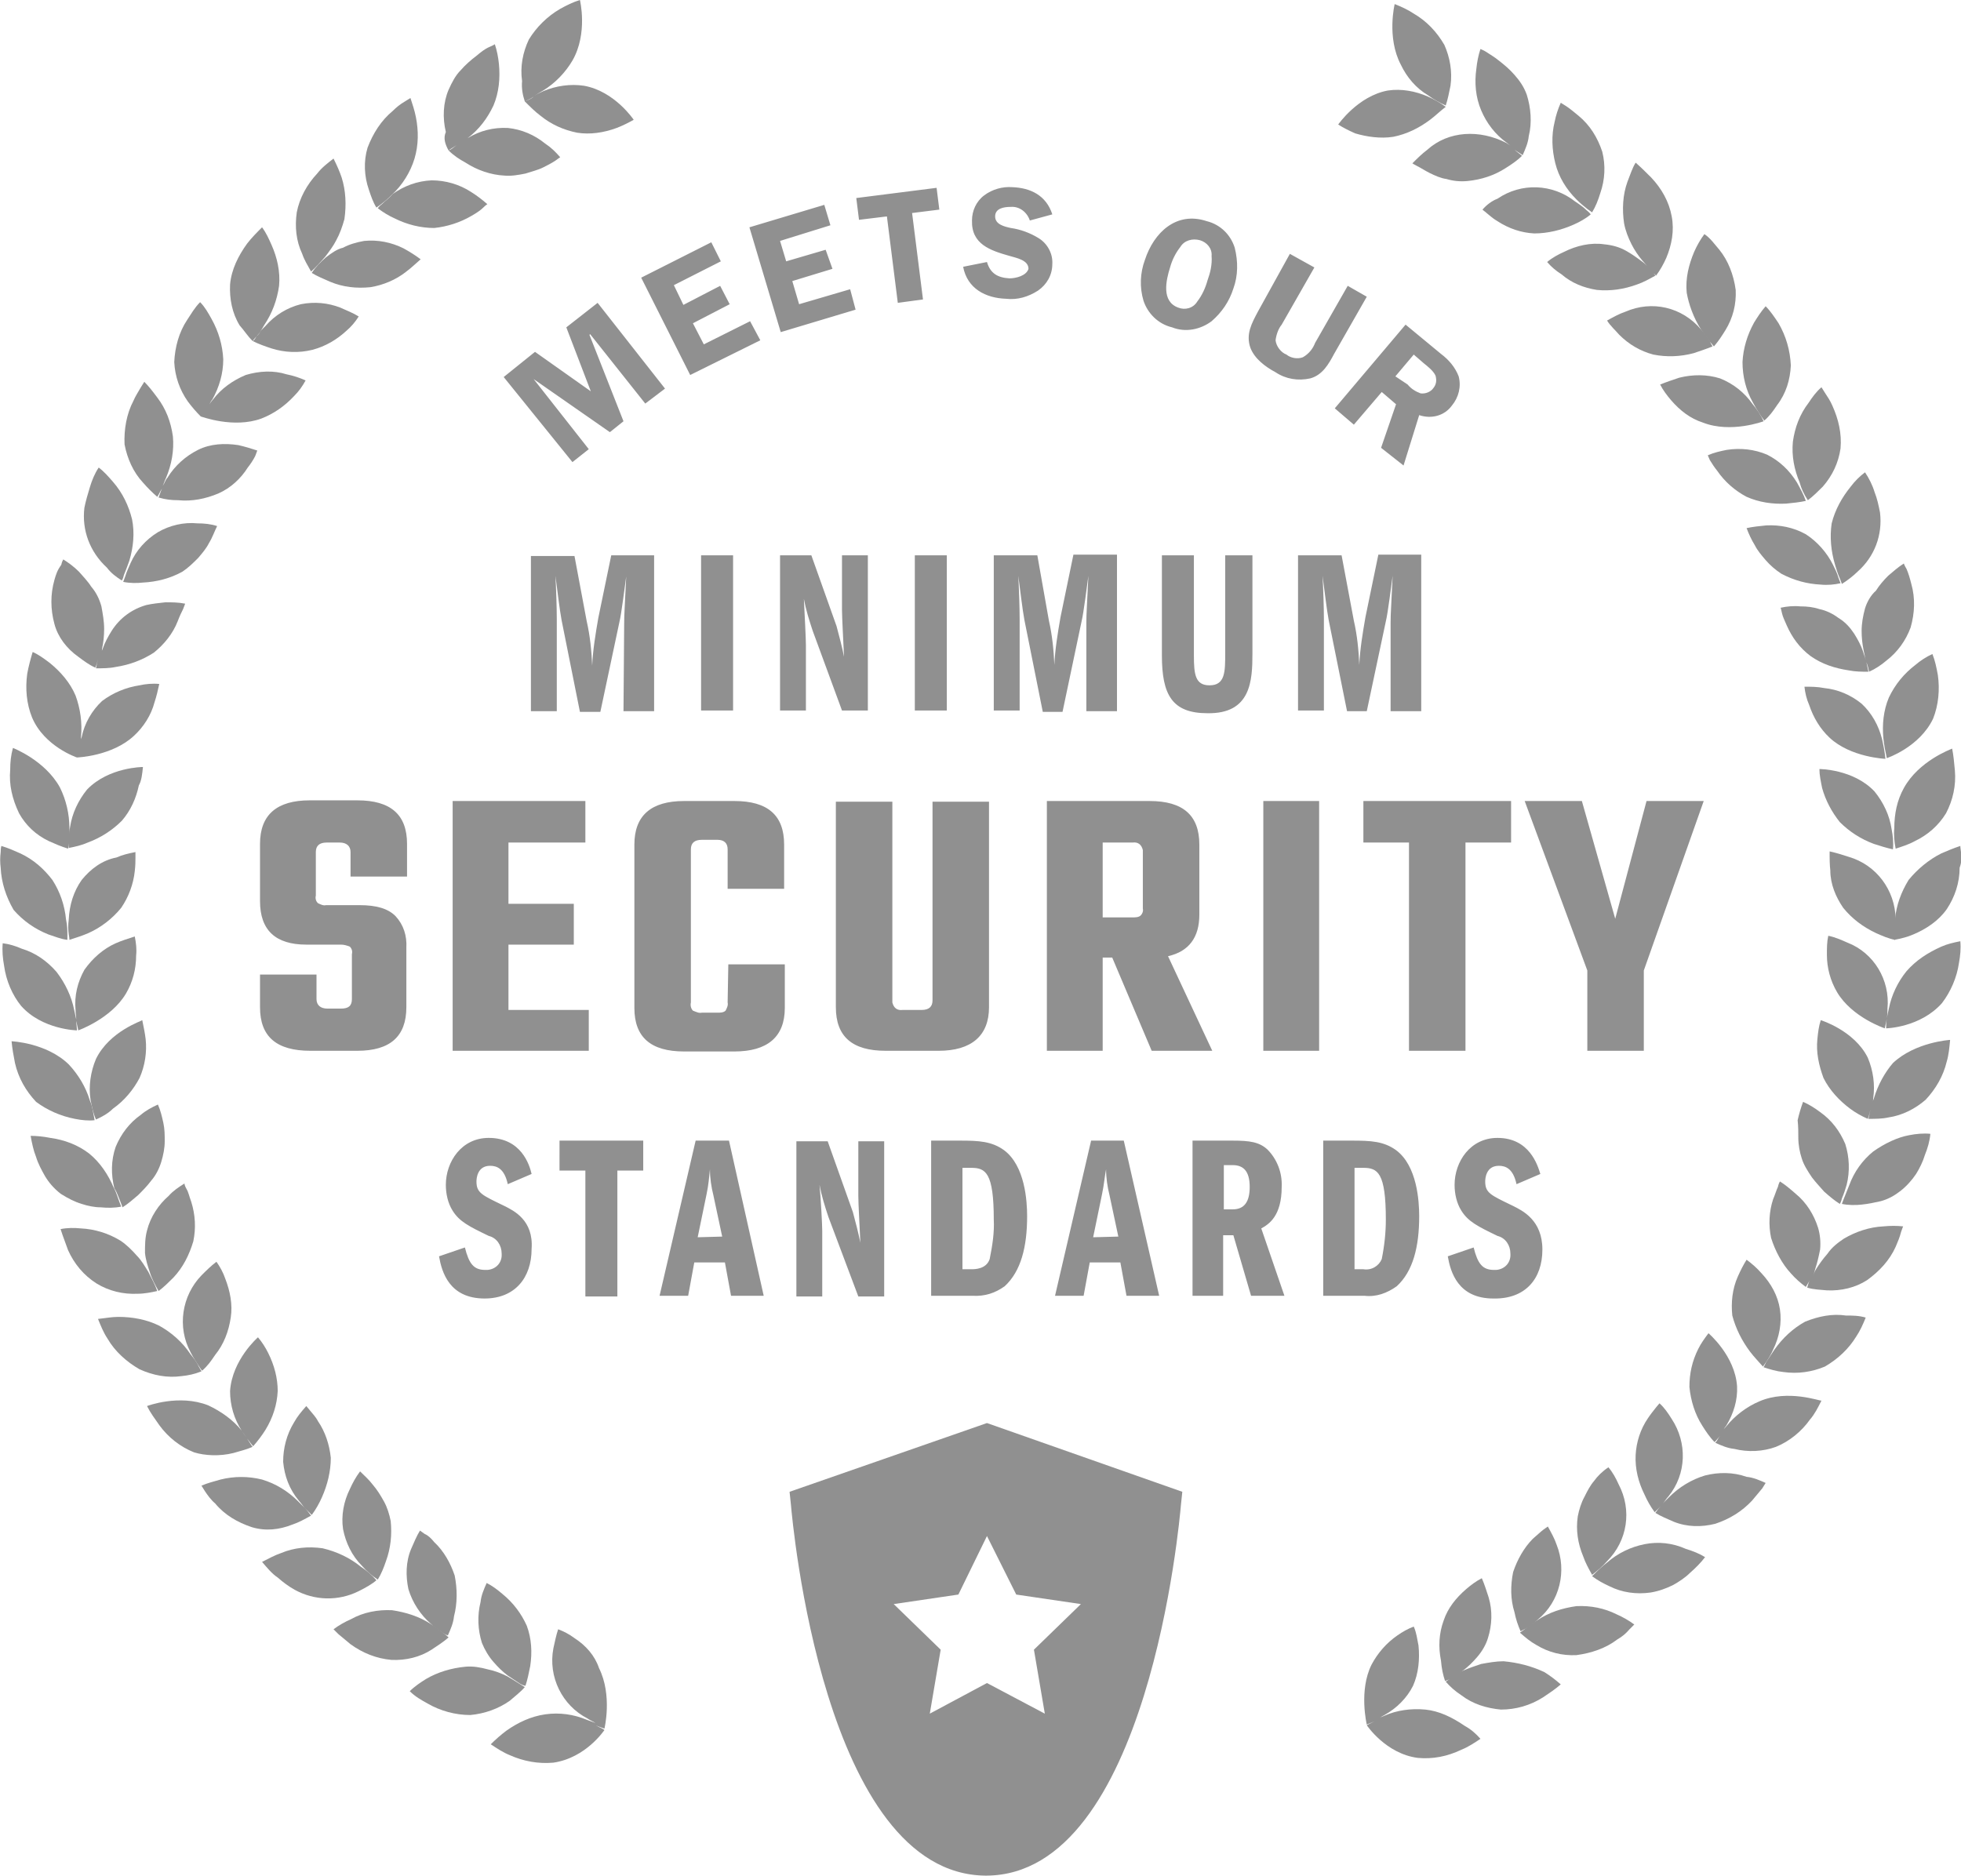 <svg viewBox="0 0 288.1 275.6" xmlns="http://www.w3.org/2000/svg"><g fill="#909090"><path d="m59.7 148v-8.7c.1-1.8-.4-3.4-1.6-4.7-1.1-1.1-2.8-1.6-5.3-1.6h-4.9c-.4.1-.8-.1-1.2-.3-.3-.3-.4-.7-.3-1.1v-6.4c0-.9.5-1.4 1.6-1.4h1.9c1 0 1.6.5 1.6 1.4v3.6h8.3v-4.8c0-4.3-2.4-6.4-7.3-6.4h-7c-4.8 0-7.3 2.1-7.3 6.4v8.4c0 4.3 2.3 6.4 6.8 6.4h5.1c.4 0 .8.1 1.3.3.3.3.4.7.3 1.1v6.6c0 1-.5 1.4-1.6 1.4h-2c-1 0-1.6-.5-1.6-1.4v-3.6h-8.3v4.8c0 4.3 2.4 6.4 7.4 6.4h6.9c4.8 0 7.2-2.1 7.2-6.4zm26.8.4h-11.8v-9.6h9.6v-6h-9.6v-9h11.3v-6.1h-19.5v36.7h20zm20.4-1.1c.1.4-.1.8-.3 1.2-.3.3-.8.3-1.2.3h-2.3c-.4.1-.8-.1-1.3-.3-.3-.3-.4-.8-.3-1.2v-22.5c0-.9.5-1.4 1.6-1.4h2.3c1 0 1.5.5 1.5 1.4v5.8h8.3v-6.5c0-4.3-2.4-6.4-7.3-6.4h-7.4c-4.8 0-7.3 2.1-7.3 6.4v24c0 4.3 2.4 6.4 7.3 6.4h7.4c4.8 0 7.4-2.1 7.4-6.4v-6.4h-8.3zm31 7.1c4.8 0 7.4-2.2 7.4-6.4v-30.2h-8.3v29.2c0 .9-.5 1.4-1.6 1.4h-2.8c-.8.1-1.3-.3-1.5-1.1v-29.5h-8.3v30.2c0 4.3 2.4 6.4 7.3 6.4zm33.7-13.9c3.1-.7 4.6-2.8 4.6-6.1v-10.3c0-4.3-2.4-6.4-7.3-6.4h-15.1v36.7h8.2v-13.7h1.4l5.8 13.7h8.9zm-4-6c-.3.3-.8.3-1.2.3h-4.4v-11h4.4c.8-.1 1.3.3 1.5 1.1v8.6c.1.4-.1.8-.3 1zm18-16.8h8.2v36.7h-8.2zm29.7 36.7v-30.6h6.7v-6.1h-21.7v6.1h6.7v30.6zm26.2-11.8 8.8-24.9h-8.4l-4.6 17.3-4.9-17.3h-8.4l9.2 24.9v11.8h8.3zm-32.1 108.6c-2.1-.2-4.2.1-6 .9-.4.2-.9.3-1.3.6.4-.2.8-.4 1.3-.7 1.8-1 3.3-2.5 4.2-4.3.8-1.8 1-3.9.8-5.9-.2-1-.3-1.9-.7-2.8-.8.3-1.7.8-2.4 1.3-1.6 1.1-2.9 2.6-3.8 4.3-1.9 3.8-.7 8.8-.7 8.8.4-.2.9-.3 1.3-.6-.4.3-.8.4-1.3.7 0 0 2.8 4.2 7.5 4.8 2.2.2 4.3-.2 6.4-1.2 1-.4 1.9-1 2.8-1.6-.7-.8-1.4-1.4-2.3-1.9-1.9-1.3-3.8-2.2-5.8-2.4z"/><path d="m212.3 247s.3-.1.8-.3c.6-.3 1.3-.8 1.8-1.2.8-.6 1.5-1.3 2.1-2 .7-.8 1.3-1.8 1.6-2.8.6-1.9.7-4 .1-6-.3-.9-.6-1.9-1-2.8-.8.4-1.6 1-2.3 1.6-1.5 1.3-2.7 2.8-3.3 4.6-.7 1.9-.8 3.9-.4 5.9.1 1.2.3 2.1.6 3z"/><path d="m220.9 244.1c-1.1 0-2.2.2-3.3.4-.9.3-1.8.6-2.7 1-.7.3-1.3.7-1.8 1.1-.4.3-.7.5-.7.5.7.8 1.4 1.4 2.3 2 1.7 1.3 3.7 1.9 5.8 2.1 2.2 0 4.3-.6 6.2-1.8.9-.6 1.8-1.2 2.6-1.9-.8-.7-1.6-1.3-2.4-1.8-1.9-.9-3.9-1.4-6-1.6zm2.5-4.4s.3-.2.8-.4c.6-.4 1.2-.8 1.7-1.3 3.3-2.7 4.3-7.2 2.8-11-.3-.9-.8-1.8-1.3-2.7-.3.2-.4.3-.7.5-.4.3-.9.8-1.5 1.3-1.3 1.3-2.3 3.1-2.9 4.9-.4 2-.4 4 .2 5.9.2 1 .5 1.9.9 2.8z"/><path d="m231.6 236c-2.1.3-4 .9-5.8 2.1-.8.5-1.3.9-1.8 1.3-.4.3-.7.5-.7.5.8.7 1.5 1.3 2.4 1.8 1.8 1.1 3.8 1.6 5.9 1.5 2.2-.3 4.3-1 6-2.3.7-.4 1.3-.9 1.8-1.5l.7-.7c-.8-.6-1.7-1.1-2.6-1.5-1.8-.9-3.8-1.3-5.9-1.2zm2.6-18.4c-.6.7-1 1.5-1.4 2.3-.5.9-.8 1.9-1 2.9-.3 2 0 4 .8 5.9.3.9.8 1.8 1.3 2.7.8-.6 1.6-1.3 2.2-2 3-3 3.7-7.5 1.7-11.3-.4-.9-.9-1.8-1.5-2.5-.9.6-1.6 1.3-2.1 2z"/><path d="m241.6 226.9c-2 .4-3.9 1.3-5.5 2.7-.8.6-1.5 1.3-2.2 2 .8.6 1.7 1.1 2.6 1.5 1.8.9 3.9 1.2 6 .9 1.2-.2 2.3-.6 3.3-1.1.9-.5 1.8-1.1 2.5-1.8.8-.7 1.6-1.5 2.2-2.3-.8-.5-1.8-.9-2.8-1.2-2-.9-4.1-1.1-6.1-.7zm8.9-10.1c-2 .6-3.8 1.7-5.3 3.2l-.9.9c.3-.3.5-.7.8-1 2.7-3.3 2.8-7.9.5-11.4-.5-.8-1.1-1.7-1.8-2.3l-.5.6c-.4.5-.8 1-1.2 1.6-1.1 1.6-1.7 3.5-1.8 5.4-.1 2 .4 4 1.3 5.8.4.9.9 1.8 1.5 2.6l.9-.9c-.3.3-.6.7-.8 1 .8.5 1.8.9 2.7 1.3 2 .8 4.1.8 6.1.3 2.1-.7 3.9-1.8 5.4-3.4l1.5-1.8c.2-.3.3-.5.5-.8-.9-.4-1.8-.8-2.8-.9-2-.7-4.1-.7-6.1-.2zm8-10.9c-1.9.8-3.6 2.1-4.9 3.7-.3.3-.5.6-.7.9.3-.3.4-.7.7-1 1.1-1.8 1.7-3.8 1.6-5.8-.3-4.5-4.2-7.8-4.2-7.8-.6.8-1.1 1.5-1.5 2.3-.9 1.8-1.3 3.6-1.3 5.6.2 2 .8 4 1.9 5.7.5.8 1.1 1.7 1.8 2.4.3-.3.5-.6.8-.9-.3.3-.4.7-.7 1 .9.4 1.8.8 2.8.9 2 .5 4.2.4 6.1-.3 2-.8 3.8-2.3 5-4 .7-.8 1.2-1.8 1.7-2.8-.2.1-4.9-1.7-9.1.1z"/><path d="m257.1 198.6c.6.8 1.3 1.5 1.9 2.2.2-.3.3-.4.5-.7.4-.6.8-1.3 1-1.8.9-1.8 1.3-3.9 1-5.9s-1.3-3.8-2.7-5.3c-.7-.8-1.4-1.4-2.2-2-.5.8-.9 1.6-1.3 2.5-.8 1.8-1 3.8-.8 5.7.5 1.9 1.4 3.7 2.6 5.3z"/><path d="m265.2 194.2c-1.8 1-3.3 2.4-4.5 4.1l-1.2 1.8-.4.8c.9.3 1.9.6 2.9.7 2.1.3 4.2 0 6.1-.8 1.9-1.1 3.5-2.6 4.6-4.4.6-.9 1-1.8 1.4-2.8-1-.3-2-.3-2.9-.3-2-.3-4 .1-6 .9zm11.5-14c-2.1.1-4.1.8-5.8 1.8-.9.6-1.8 1.3-2.4 2.2-.7.8-1.2 1.5-1.7 2.3-.2.3-.3.7-.5 1 .2-.3.3-.7.4-1.1.3-.9.5-1.8.7-2.8.1-1.1 0-2.2-.3-3.2-.6-1.9-1.7-3.7-3.3-5-.8-.7-1.5-1.3-2.3-1.8 0 0-.2.3-.3.8-.2.4-.4 1.1-.7 1.8-.6 1.8-.7 3.8-.3 5.7.6 1.9 1.6 3.8 2.9 5.2.7.8 1.4 1.4 2.2 2 .2-.3.4-.7.6-1-.2.3-.3.8-.4 1.1 1 .3 1.9.3 2.9.4 2.1.1 4.2-.4 5.9-1.5 1.8-1.3 3.3-2.9 4.2-4.9.3-.7.6-1.4.8-2.2.2-.6.3-.8.3-.8-.9-.1-1.9-.1-2.9 0z"/><path d="m264.2 167.2c0 1 .2 2.1.5 3 .3 1 .9 1.9 1.5 2.8.6.8 1.2 1.4 1.8 2.1.8.7 1.5 1.3 2.3 1.8 0 0 .2-.3.3-.8.3-.7.5-1.3.7-2 .5-2 .4-4.1-.2-6-.8-1.9-2-3.5-3.7-4.7-.8-.6-1.6-1.1-2.5-1.5-.3.8-.6 1.8-.8 2.7.1.9.1 1.8.1 2.6zm11 2c-1.6 1.3-2.8 3-3.5 4.9-.3.7-.5 1.3-.8 2-.2.5-.3.8-.3.8 1 .2 2 .2 2.9.1 1-.1 1.9-.3 2.8-.5 1.1-.3 2-.8 2.9-1.5s1.7-1.6 2.3-2.5c.5-.8 1-1.8 1.3-2.8.4-1 .7-2 .8-3.1-1-.1-2.1 0-3.1.2-1.7.3-3.6 1.2-5.3 2.4zm.1-7.8c-.2.5-.3.9-.4 1.4.1-.5.3-.9.3-1.4.3-2 0-4.1-.8-6-2-4-6.9-5.5-6.9-5.5-.3.9-.4 1.8-.5 2.8-.2 1.9.2 3.8.9 5.7.9 1.8 2.3 3.3 3.9 4.5.8.6 1.7 1.1 2.6 1.5.2-.5.3-.9.4-1.4-.1.5-.2 1-.3 1.4 1 0 2 0 2.9-.2 2.1-.3 4-1.3 5.5-2.6 1.5-1.6 2.6-3.5 3.1-5.6.3-1 .4-2.1.5-3.2 0 0-5.1.3-8.4 3.4-1.2 1.4-2.2 3.2-2.8 5.2zm4.8-18.7c-1.3 1.6-2.2 3.5-2.6 5.5-.1.5-.2.9-.3 1.4.1-.5.1-1 .1-1.4.4-4.2-2-8.2-5.9-9.7-.9-.4-1.8-.8-2.8-1-.2.9-.2 1.8-.2 2.8 0 1.9.5 3.8 1.5 5.5 2.2 3.7 7 5.3 7 5.3.1-.5.2-.9.3-1.4-.1.5-.1 1-.1 1.4 0 0 5-.1 8.2-3.7 1.3-1.7 2.2-3.8 2.5-5.9.2-1.1.3-2.1.2-3.2-1 .2-1.9.4-2.8.8-2 .9-3.7 2-5.1 3.6z"/><path d="m270.8 133.4c1.3 1.6 2.9 2.8 4.8 3.7.9.4 1.8.8 2.8 1 0 0 .1-.3.1-.9.1-.8.1-1.4 0-2.2-.1-4.2-2.8-7.9-6.9-9.1-.9-.3-1.9-.6-2.8-.8v.8s0 1.2.1 2c0 2 .8 3.9 1.9 5.5z"/><path d="m288.1 125.2c-.1-.6-.1-.9-.1-.9-.9.3-1.9.7-2.8 1.1-1.8.9-3.5 2.3-4.8 3.9-1.1 1.8-1.8 3.7-2 5.8-.1.8-.1 1.6-.1 2.2v.8c1-.2 1.9-.4 2.8-.8 1.9-.8 3.7-2 4.9-3.7 1.2-1.8 1.9-3.9 1.9-6.1.3-.8.3-1.6.2-2.3zm-17.8-4.4c1.4 1.4 3.1 2.5 5 3.2.9.3 1.9.6 2.8.8.1-1 0-2-.2-3-.3-2-1.2-3.9-2.5-5.5-3.1-3.3-8.1-3.3-8.1-3.3 0 .9.2 1.8.4 2.8.5 1.8 1.4 3.5 2.6 5zm9.4-5c-1 1.8-1.4 3.8-1.4 5.9-.1 1 0 2 .2 3 .9-.3 1.9-.6 2.8-1.1 1.9-.9 3.5-2.3 4.6-4.1 1-1.9 1.5-4.1 1.3-6.3-.1-1.1-.2-2.2-.4-3.2-.2.1-4.9 1.8-7.1 5.8zm-2.7-4.3c-.1-1-.3-2-.5-2.9-.5-2-1.5-3.8-3-5.2-1.6-1.3-3.5-2.1-5.5-2.3-1-.2-2-.2-2.9-.2.1.9.3 1.8.7 2.7.6 1.8 1.6 3.5 3 4.8 3.1 2.9 8.2 3.1 8.2 3.1zm.5-9c-.8 1.9-1 4-.8 6 .1 1 .3 2 .5 2.9 0 0 4.8-1.6 6.8-5.8.8-2 1-4.3.7-6.4-.2-1.1-.4-2.1-.8-3.1-.9.4-1.8 1-2.5 1.6-1.7 1.3-3 2.9-3.9 4.8zm-3.5-13.1c-.3 1.1-.5 2.2-.5 3.3 0 1 .1 1.9.3 2.9.1.5.2.9.3 1.4-.1-.5-.3-.9-.4-1.3-.3-.9-.8-1.8-1.3-2.6-.6-.9-1.3-1.7-2.3-2.3-.8-.6-1.8-1.1-2.8-1.3-.9-.3-1.8-.4-2.8-.4-1-.1-2 0-2.9.2 0 0 .1.3.2.8s.4 1.1.7 1.8c.8 1.8 1.9 3.3 3.5 4.5 1.7 1.2 3.6 1.8 5.6 2.1 1 .2 1.9.2 2.9.2-.1-.5-.2-.9-.3-1.4.2.5.3.9.4 1.4.9-.4 1.8-1 2.5-1.6 1.7-1.3 2.9-3 3.6-4.9.6-2.1.7-4.3.1-6.4-.2-.8-.4-1.5-.7-2.2-.3-.5-.4-.8-.4-.8-.8.5-1.6 1.2-2.3 1.8-.7.7-1.3 1.4-1.8 2.2-.7.6-1.3 1.6-1.6 2.6zm-6.5-3.5c1 .1 2 0 2.9-.2 0 0-.1-.3-.3-.8-.2-.7-.5-1.3-.8-1.9-.9-1.8-2.3-3.4-4-4.5-1.8-1-3.8-1.4-5.8-1.3-1 .1-2 .2-2.9.4.3.8.7 1.7 1.2 2.5.4.8 1 1.5 1.6 2.2.7.8 1.4 1.4 2.3 2 1.9 1 3.8 1.5 5.8 1.6zm2.1-2.9c.2.7.4 1.3.7 2 .2.5.3.8.3.8.8-.5 1.7-1.2 2.3-1.8 2.5-2.2 3.7-5.4 3.3-8.7-.2-1-.4-2-.8-3-.3-1-.8-2-1.4-2.9-.8.6-1.5 1.3-2.1 2.1-1.3 1.6-2.3 3.4-2.8 5.4-.3 2-.1 4.1.5 6.1zm-17.3-13.8c1.1 1.6 2.6 2.9 4.3 3.8 1.8.8 3.8 1.1 5.8 1 1-.1 2-.2 2.9-.4-.3-.9-.8-1.8-1.3-2.7-1.1-1.8-2.6-3.2-4.4-4.1-1.9-.8-3.9-1-5.9-.7-1 .2-1.9.4-2.8.8l.3.7c.3.5.7 1.1 1.1 1.6zm13.3 4.3c.8-.6 1.5-1.3 2.2-2 1.4-1.6 2.3-3.5 2.6-5.6.2-2.2-.3-4.3-1.2-6.3-.3-.7-.7-1.3-1.1-1.9-.2-.3-.3-.5-.5-.8-.8.7-1.3 1.4-1.9 2.3-1.3 1.7-2 3.6-2.3 5.7-.2 2.1.2 4.1 1 6 .2.8.6 1.7 1.2 2.6zm-6.5-11.6c-.4-.9-1-1.8-1.6-2.5-1.2-1.7-2.8-3-4.8-3.8-1.9-.6-4-.6-6-.1-.9.3-1.8.6-2.8 1 .4.8 1 1.6 1.6 2.3 1.3 1.5 2.8 2.7 4.7 3.3 4.1 1.6 8.9-.2 8.9-.2z"/><path d="m259.2 61.8c.8-.7 1.3-1.4 1.9-2.3 1.3-1.7 1.9-3.7 2-5.8-.1-2.2-.7-4.3-1.8-6.2-.6-.9-1.2-1.8-1.9-2.5-.7.8-1.2 1.6-1.7 2.4-1 1.8-1.6 3.8-1.7 5.8 0 2.1.5 4.1 1.5 5.9.6 1.1 1.1 1.9 1.7 2.7zm-16.3-9.7c2 .4 4 .3 5.9-.2.9-.3 1.8-.6 2.8-1-.2-.3-.3-.5-.4-.8-.4-.6-.8-1.2-1.3-1.7-2.8-3.3-7.2-4.3-11.1-2.6-.9.3-1.8.8-2.7 1.3.5.8 1.2 1.4 1.8 2.1 1.4 1.4 3.1 2.4 5 2.9z"/><path d="m249.9 48.4c.4.6.8 1.2 1.3 1.8l.6.7c.7-.8 1.2-1.6 1.7-2.4 1.1-1.8 1.6-3.8 1.5-5.9-.3-2.2-1.1-4.3-2.4-5.9-.7-.8-1.3-1.7-2.2-2.3-.6.8-1.1 1.7-1.5 2.6-.8 1.9-1.3 3.9-1.1 6 .3 1.7 1 3.7 2.1 5.4zm-11.1-11.6c-.9-.5-2-.8-3.1-.9-2-.3-4.1.2-5.9 1.1-.9.4-1.8.9-2.5 1.5.6.7 1.3 1.3 2.1 1.8 1.5 1.3 3.3 2 5.2 2.3 2 .2 4-.1 5.9-.8.9-.3 1.8-.8 2.7-1.3-.2-.3-.4-.6-.7-.8l.8.8c.6-.8 1.1-1.7 1.5-2.6.8-1.9 1.2-4 .8-6.1-.4-2.2-1.5-4.1-3-5.7-.8-.8-1.5-1.5-2.3-2.2-.5.8-.8 1.8-1.2 2.8-.7 1.9-.8 4.1-.5 6.1.2 1.1.6 2.1 1.1 3.1.4.8 1 1.7 1.6 2.4.3.3.4.5.7.8-.3-.3-.5-.5-.8-.7-.8-.6-1.5-1.1-2.4-1.6z"/><path d="m217.8 30.8c.2.2.4.3.6.5.4.3.9.8 1.6 1.2 1.7 1.1 3.5 1.7 5.4 1.8 2 0 4-.5 5.8-1.3.9-.4 1.8-.9 2.5-1.5 0 0-.2-.3-.6-.6-.5-.5-1.1-.9-1.7-1.3-3.3-2.6-7.9-2.8-11.4-.4-.8.3-1.6.9-2.2 1.6zm13.8-1.5c.6.6 1.2 1.1 1.6 1.4s.7.5.7.5c.5-.8.9-1.8 1.2-2.8.7-2 .8-4.1.3-6.1-.7-2.1-1.8-3.9-3.5-5.3-.6-.5-1.2-1-1.8-1.4-.5-.3-.8-.5-.8-.5-.4.9-.7 1.8-.9 2.8-.5 2-.4 4.1.1 6.1s1.6 3.8 3.1 5.3zm-21.9-7.3c-.8.6-1.5 1.3-2.2 2 0 0 .3.2.7.4.6.3 1.2.7 1.8 1 .8.4 1.7.8 2.5.9 1 .3 2 .4 3.1.3 2-.2 3.9-.8 5.6-1.9.8-.5 1.7-1.1 2.4-1.8-.3-.3-.8-.6-1.1-.9.4.3.8.5 1.2.8.4-.9.8-1.8.9-2.8.5-2 .3-4.2-.3-6.1-.4-1.1-1-2-1.8-2.9-.7-.8-1.4-1.4-2.3-2.1-.6-.5-1.3-.9-1.9-1.3-.3-.2-.6-.3-.8-.4-.3.9-.5 1.9-.6 2.9-.3 2.1-.1 4.2.7 6.1s2.1 3.6 3.8 4.8c.3.3.8.6 1.1.8-.4-.3-.8-.5-1.2-.8-3.9-2-8.5-1.8-11.6 1zm-5-1.9c2-.4 3.8-1.3 5.4-2.5.8-.6 1.5-1.3 2.3-1.9-.8-.6-1.7-1.1-2.6-1.5-1.8-.8-3.9-1.2-5.9-.9-4.4.8-7.3 5-7.3 5 .8.5 1.6.9 2.5 1.3 1.7.5 3.7.8 5.6.5z"/><path d="m209.8 14c.8.6 1.7 1.1 2.6 1.5.3-.9.5-1.9.7-2.9.3-2.1-.1-4.2-.9-6-1.1-1.9-2.6-3.5-4.5-4.6-.9-.6-1.8-1-2.8-1.4 0 0-1.2 4.9.9 8.9.9 1.9 2.3 3.5 4 4.5zm-125.4 226.7c-.8-.6-1.6-1-2.4-1.3-.3.9-.5 1.9-.7 2.8-.8 4.2 1.3 8.4 5 10.3.4.3.8.4 1.2.7-.4-.2-.8-.3-1.3-.5-1.9-.8-4-1.1-6.1-.8s-4 1.2-5.7 2.4c-.8.6-1.6 1.3-2.3 2 .9.6 1.8 1.2 2.8 1.6 2 .9 4.2 1.3 6.4 1.1 4.8-.7 7.5-4.8 7.5-4.8-.4-.3-.8-.4-1.3-.7.4.2.8.3 1.3.5 0 0 1.2-4.9-.8-8.9-.6-1.8-1.9-3.3-3.6-4.4z"/><path d="m73.8 234.2c-.7-.6-1.5-1.2-2.3-1.6-.4.9-.8 1.8-.9 2.8-.5 2-.4 4.1.2 6 .4 1 1 2 1.7 2.8s1.3 1.4 2.1 2l1.8 1.2c.5.3.8.3.8.3.3-.9.5-1.9.7-2.9.3-2 .2-4-.5-5.9-.8-1.8-2-3.4-3.6-4.7zm3.3 13.7c-.3-.2-.5-.3-.8-.5-.6-.4-1.3-.8-1.8-1.1-.8-.4-1.8-.8-2.8-1-1.1-.3-2.2-.5-3.3-.4-2.1.2-4.1.8-5.8 1.8-.8.5-1.7 1.1-2.4 1.8.8.8 1.7 1.3 2.6 1.8 1.9 1.1 4.1 1.7 6.3 1.7 2.1-.2 4.1-.9 5.8-2.1.8-.7 1.6-1.3 2.2-2zm-14.7-22.5c-.4-.3-.7-.5-.7-.5-.5.8-.9 1.8-1.3 2.7-.8 1.9-.8 4-.4 5.9.6 2 1.8 3.8 3.3 5.1.5.5 1.1.9 1.7 1.3.4.3.8.4.8.4.4-.9.8-1.8.9-2.8.5-1.9.5-4 .1-6-.6-1.8-1.6-3.6-3-4.9-.4-.5-.9-1-1.4-1.2z"/><path d="m65.9 240.6s-.3-.3-.7-.6-1-.8-1.8-1.3c-1.8-1.2-3.8-1.8-5.8-2.1-2.1-.1-4.2.3-6 1.3-.9.4-1.8.9-2.6 1.5l.7.7 1.8 1.5c1.8 1.3 3.8 2.1 6 2.3 2.1.1 4.2-.4 5.9-1.5.9-.6 1.7-1.1 2.5-1.8zm-11.1-22.4c-.6-.8-1.3-1.4-1.9-2-.6.8-1.1 1.7-1.5 2.6-.9 1.8-1.3 3.9-1 5.9.4 2 1.3 3.9 2.8 5.4.7.8 1.4 1.4 2.3 2 .5-.8.9-1.8 1.2-2.7.7-1.9.9-3.9.7-5.9-.2-1-.5-2-1-2.9s-1-1.7-1.6-2.4z"/><path d="m55.3 232.2c-.7-.8-1.4-1.4-2.3-2-1.6-1.3-3.5-2.2-5.6-2.7-2.1-.3-4.2-.1-6.1.7-.9.3-1.8.8-2.8 1.3.7.8 1.4 1.7 2.3 2.3.8.7 1.6 1.3 2.5 1.8 2.9 1.6 6.4 1.7 9.4.2 1-.5 1.9-1 2.6-1.6zm-12.3-8.2c.9-.3 1.8-.8 2.7-1.3-.3-.4-.6-.8-.9-1.1l1 1c.6-.8 1.1-1.7 1.5-2.6.8-1.8 1.3-3.8 1.3-5.8-.2-1.9-.8-3.8-1.9-5.4-.3-.6-.8-1.1-1.2-1.6l-.5-.6c-.7.8-1.3 1.5-1.8 2.4-1.1 1.8-1.6 3.8-1.6 5.8.2 2.1.9 4 2.3 5.7.3.3.6.8.9 1.1l-1-1c-1.5-1.5-3.3-2.6-5.3-3.2-2-.5-4.1-.5-6.1 0-1 .3-1.9.5-2.8.9.2.3.3.5.5.8.4.6.9 1.3 1.5 1.8 1.4 1.7 3.3 2.8 5.4 3.5 2 .6 4 .4 6-.4zm-8.7-10.5c1-.3 1.9-.5 2.8-.9-.3-.4-.5-.8-.8-1.2.3.3.6.8.9 1.1.7-.8 1.3-1.6 1.8-2.4 1.1-1.8 1.7-3.7 1.8-5.7 0-1.9-.5-3.8-1.4-5.6-.4-.8-.9-1.6-1.5-2.3 0 0-3.8 3.3-4.1 7.9 0 2.1.6 4.1 1.7 5.8.3.4.5.8.8 1.1-.3-.3-.6-.8-.8-1.1-1.3-1.6-3-2.8-4.9-3.7-4.3-1.7-9 .1-9 .1.5 1 1.1 1.8 1.8 2.8 1.3 1.8 3.1 3.2 5.1 4 1.6.5 3.8.6 5.8.1zm-5.1-12.8c.2.3.3.5.5.7.8-.7 1.3-1.4 1.9-2.3 1.3-1.6 2-3.5 2.3-5.5.3-1.9-.1-3.9-.8-5.7-.3-.9-.8-1.8-1.3-2.5-.8.6-1.5 1.3-2.2 2-2.9 3-3.6 7.6-1.6 11.3.4.8.8 1.4 1.2 2z"/><path d="m26.7 202.2c1-.1 1.9-.3 2.9-.7l-.4-.7c-.3-.7-.8-1.3-1.2-1.8-1.2-1.8-2.8-3.2-4.6-4.2-1.8-.9-3.9-1.3-6-1.3-1 0-2 .2-3 .3.4 1 .8 2 1.4 2.9 1.1 1.9 2.8 3.4 4.7 4.5 2 .9 4.1 1.3 6.2 1zm-4.7-15.3c.3 1 .8 1.9 1.3 2.8.8-.6 1.5-1.3 2.2-2 1.4-1.5 2.3-3.3 2.9-5.3.4-1.9.3-3.9-.3-5.8-.3-.8-.4-1.4-.7-1.9s-.3-.8-.3-.8c-.8.5-1.7 1.1-2.3 1.8-1.5 1.3-2.7 3.1-3.2 5.1-.3 1.1-.3 2.2-.3 3.3.1 1 .4 1.9.7 2.8z"/><path d="m20.2 190.1c1 0 2-.2 2.9-.4-.3-.9-.8-1.8-1.3-2.8-.5-.8-1-1.7-1.7-2.4-.7-.8-1.5-1.6-2.4-2.2-1.8-1.1-3.8-1.7-5.8-1.8-1-.1-2-.1-3 .1l.3.9c.3.8.5 1.4.8 2.2.9 2 2.3 3.7 4.2 4.9 1.8 1.1 3.9 1.6 6 1.5zm-2.5-13.5c.2.5.3.8.3.8.8-.5 1.6-1.2 2.3-1.8.7-.7 1.3-1.3 1.9-2.1.7-.8 1.2-1.8 1.5-2.8s.5-2 .5-3c0-.9 0-1.8-.2-2.7s-.4-1.8-.8-2.7c-.9.4-1.8.9-2.5 1.5-1.7 1.2-2.9 2.8-3.7 4.7-.7 2-.7 4.1-.2 6.1.4.6.6 1.3.9 2zm-5.7.3c.9.3 1.9.5 2.8.5 1 .1 2 .1 3-.1 0 0-.1-.3-.3-.8s-.4-1.3-.8-2c-.8-1.9-2-3.7-3.6-5-1.7-1.3-3.6-2-5.7-2.3-1-.2-2-.3-2.9-.3.2 1.1.4 2.1.8 3.1.3 1 .8 1.9 1.3 2.8.6 1 1.3 1.8 2.3 2.6 1.1.7 2.1 1.2 3.1 1.5zm2.1-21.3c-.8 1.9-1.1 4-.8 6 .2 1 .4 2 .8 2.9.9-.4 1.8-.9 2.5-1.6 1.7-1.2 3-2.8 3.9-4.5.8-1.8 1.1-3.8.9-5.7-.1-.9-.3-1.8-.5-2.8 0 .1-4.8 1.6-6.8 5.7z"/><path d="m11 164.4c1 .2 2 .3 2.9.2-.2-1-.3-2-.7-2.9-.6-2-1.7-3.8-3.1-5.3-3.3-3.2-8.4-3.4-8.4-3.4.1 1.1.3 2.2.5 3.2.5 2.2 1.6 4.1 3.1 5.7 1.6 1.2 3.6 2.1 5.7 2.5zm.3-13c0-.5-.1-1-.1-1.4.1.5.2.9.3 1.4 0 0 4.8-1.7 7-5.4 1-1.7 1.5-3.6 1.5-5.6.1-.9 0-1.8-.2-2.8-.9.3-1.9.6-2.8 1-1.8.8-3.4 2.2-4.6 3.9-1 1.8-1.5 3.8-1.3 5.9 0 .5.1.9.1 1.4-.1-.5-.2-.9-.3-1.4-.4-2-1.3-3.9-2.6-5.6-1.4-1.6-3.1-2.8-5.1-3.4-.9-.4-1.9-.7-2.8-.8-.1 1.1 0 2.2.2 3.3.3 2.2 1.2 4.3 2.5 5.9 3.1 3.5 8.2 3.6 8.2 3.6z"/><path d="m12 129.3c-1.2 1.7-1.8 3.7-1.9 5.8-.1.8-.1 1.5 0 2.2.1.5.1.8.1.8.9-.3 1.9-.6 2.8-1 1.8-.8 3.5-2.1 4.8-3.7 1.1-1.6 1.8-3.5 2-5.4.1-.8.1-1.5.1-2v-.8c-1 .2-1.9.4-2.8.8-2.1.4-3.8 1.7-5.1 3.3zm-4.9 8c.9.3 1.9.7 2.8.8v-.8c0-.5 0-1.3-.2-2.2-.2-2.1-.9-4.1-2-5.8-1.3-1.7-2.8-3-4.7-3.9-.9-.4-1.8-.8-2.8-1.1 0 0-.1.3-.1.9-.1.8-.1 1.5 0 2.3.1 2.2.8 4.3 1.9 6.2 1.4 1.6 3.1 2.8 5.1 3.6zm13.9-24.6s-5 0-8.2 3.3c-1.3 1.6-2.2 3.5-2.5 5.5-.2 1-.3 2-.2 3.1 1-.2 1.9-.4 2.8-.8 1.9-.7 3.6-1.8 5-3.2 1.3-1.5 2.1-3.3 2.5-5.2.4-.7.5-1.7.6-2.7z"/><path d="m7.2 123.6c.9.4 1.8.8 2.8 1.1.2-1 .3-2 .2-3 0-2.1-.5-4.2-1.4-6-2.2-4-6.9-5.8-6.9-5.8-.3 1.1-.4 2.1-.4 3.2-.2 2.2.3 4.3 1.3 6.4 1 1.8 2.5 3.2 4.4 4.1zm4.1-12.3c.2-.5.3-.9.3-1.4-.1.5-.2.9-.3 1.4.1 0 5.2-.2 8.4-3.2 1.4-1.3 2.5-3 3-4.9.3-.9.5-1.8.7-2.7-1-.1-2 0-2.9.2-2 .3-3.9 1.1-5.5 2.3-1.5 1.4-2.6 3.3-3 5.3-.2.5-.3.9-.3 1.4.1-.5.2-.9.2-1.4.2-2.1-.1-4.2-.8-6.1-.8-1.9-2.2-3.5-3.8-4.8-.8-.6-1.6-1.2-2.5-1.6-.3 1-.6 2.1-.8 3.2-.3 2.2-.1 4.4.7 6.4 1.8 4.3 6.6 5.9 6.6 5.9z"/><path d="m11.5 96.5c.8.6 1.6 1.2 2.5 1.6.2-.4.3-.9.4-1.3-.1.4-.2.9-.3 1.4 1 0 2 0 2.9-.2 2-.3 3.9-1 5.6-2.1 1.5-1.2 2.8-2.8 3.5-4.6.3-.8.6-1.4.8-1.8.2-.5.3-.8.3-.8-1-.2-2-.2-2.9-.2-.9.1-1.9.2-2.8.4-2.1.6-3.9 1.9-5.1 3.8-.5.8-1 1.7-1.3 2.6-.2.4-.3.9-.4 1.3.1-.4.3-.9.3-1.3.2-.9.3-1.9.3-2.9 0-1.1-.2-2.2-.4-3.3-.3-1.1-.8-2.1-1.5-2.9-.5-.8-1.2-1.5-1.8-2.2-.7-.7-1.5-1.3-2.3-1.8 0 0-.2.3-.3.8-.6.8-.8 1.5-1 2.2-.6 2.1-.6 4.3 0 6.5.5 1.9 1.8 3.6 3.5 4.8z"/><path d="m29.1 82c.6-.7 1.2-1.4 1.6-2.2.5-.8.8-1.7 1.2-2.5-.9-.3-1.9-.4-2.9-.4-2-.2-4.1.3-5.8 1.3-1.8 1.1-3.2 2.7-4 4.5-.3.7-.6 1.3-.8 2-.2.5-.3.8-.3.8 1 .2 2 .2 2.9.1 2-.1 4-.6 5.8-1.6.9-.6 1.6-1.3 2.3-2zm-11.2 3.3s.2-.3.3-.8c.3-.7.5-1.3.8-2.1.6-2 .8-4.1.4-6.1-.5-2-1.4-3.9-2.8-5.5-.7-.8-1.3-1.5-2.1-2.1-.6.9-1 1.9-1.3 2.9s-.6 2-.8 3c-.4 3.3.8 6.5 3.3 8.8.6.8 1.4 1.4 2.2 1.9zm3.1-14.4c.7.8 1.3 1.4 2.1 2.1.3-.4.4-.8.7-1.2-.2.4-.3.8-.5 1.3 1 .3 1.9.4 2.9.4 2 .2 4-.2 5.9-1 1.8-.8 3.3-2.2 4.3-3.8.4-.5.8-1.1 1.1-1.7l.3-.8c-.9-.3-1.9-.6-2.8-.8-2-.3-4.1-.2-5.9.7s-3.4 2.3-4.5 4.1c-.3.3-.4.8-.7 1.2.2-.4.3-.8.5-1.2.8-1.9 1.2-4 1-6.1-.3-2.1-1-4-2.3-5.7-.6-.8-1.2-1.6-1.9-2.3-.2.3-.3.5-.5.8-.4.7-.8 1.3-1.1 2-1 1.9-1.4 4.2-1.3 6.4.4 2.1 1.3 4.1 2.7 5.6z"/><path d="m29.5 61.2c.3-.3.5-.7.8-1.1-.3.3-.5.7-.8 1.1.1 0 4.8 1.8 8.9.3 1.8-.7 3.4-1.8 4.8-3.3.7-.7 1.2-1.4 1.7-2.3-.9-.4-1.8-.7-2.8-.9-1.9-.6-4-.5-6 .1-1.9.8-3.6 2-4.8 3.6-.3.3-.5.7-.8 1.1.3-.3.4-.8.7-1.1 1-1.8 1.6-3.8 1.6-5.9-.1-2.1-.7-4.1-1.7-5.9-.5-.9-1-1.8-1.7-2.5-.8.8-1.3 1.7-1.9 2.6-1.2 1.8-1.8 4-1.9 6.2.1 2.1.8 4.1 2 5.8.6.8 1.2 1.5 1.9 2.2zm7.6-11.1.6-.7c.3-.3.4-.5.7-.8-.3.3-.4.6-.7.8-.2.3-.3.6-.6.7 1 .5 1.9.8 2.8 1.1 1.9.6 4 .7 6 .2 1.9-.5 3.6-1.5 5-2.8.7-.6 1.3-1.3 1.8-2.1-.8-.5-1.8-.9-2.7-1.3-1.8-.7-3.8-.9-5.8-.5-2 .5-3.8 1.6-5.2 3.2l-.8.8c.3-.3.4-.6.6-.9 1.2-1.8 1.9-3.7 2.2-5.8.2-2.1-.3-4.2-1.1-6-.4-.9-.8-1.8-1.4-2.6-.8.8-1.5 1.5-2.2 2.4-1.3 1.8-2.3 3.8-2.5 6-.1 2.1.3 4.2 1.4 6 .7.8 1.2 1.6 1.9 2.3zm10.8-12.3c-.8.7-1.5 1.4-2.1 2.3.8.5 1.8.9 2.7 1.3 1.9.8 3.9 1 5.9.8 1.9-.3 3.8-1.1 5.3-2.3.8-.6 1.4-1.2 2.1-1.8-.8-.6-1.6-1.1-2.5-1.6-1.8-.9-3.8-1.3-5.8-1.1-1.1.2-2.2.5-3.1 1-.9.2-1.7.8-2.5 1.4z"/><path d="m45.7 39.9c.8-.7 1.4-1.4 2.1-2.2.6-.8 1.2-1.6 1.6-2.4.5-.9.9-2 1.2-3.1.3-2.1.2-4.2-.4-6.1-.3-.9-.7-1.8-1.2-2.8-.9.7-1.7 1.3-2.4 2.2-1.5 1.6-2.6 3.6-3 5.7-.3 2.1-.1 4.2.8 6.1.3.9.8 1.7 1.3 2.6zm10.4-9.9c-.4.3-.6.6-.6.6.8.6 1.6 1.1 2.5 1.5 1.8.9 3.8 1.4 5.8 1.4 1.9-.2 3.8-.8 5.5-1.8.7-.4 1.3-.8 1.7-1.2s.6-.5.6-.5c-.8-.7-1.6-1.3-2.4-1.8-1.7-1.1-3.7-1.7-5.8-1.7-2.1.1-4 .8-5.7 2-.5.6-1.1 1-1.6 1.5z"/><path d="m55.3 30.5s.3-.2.7-.5 1-.8 1.6-1.4c1.5-1.4 2.7-3.3 3.3-5.3s.6-4.1.2-6.1c-.2-1-.5-1.9-.8-2.8 0 0-.3.2-.8.5-.7.4-1.3.9-1.8 1.4-1.7 1.4-2.9 3.3-3.7 5.4-.6 2-.5 4.2.2 6.2.3.9.6 1.8 1.1 2.6zm10.6-8.4c.4-.3.8-.5 1.2-.8-.4.3-.8.7-1.2.8.8.8 1.6 1.3 2.5 1.8 1.7 1.1 3.7 1.8 5.7 1.9 1 .1 2.1-.1 3.1-.3.9-.3 1.8-.5 2.6-.9.6-.3 1.2-.6 1.8-1 .3-.2.4-.3.7-.5-.7-.8-1.3-1.4-2.2-2-1.6-1.3-3.5-2.1-5.5-2.3-2.1-.1-4.1.4-5.9 1.5-.4.3-.8.5-1.1.8.3-.3.8-.5 1.1-.8 1.7-1.3 2.9-2.9 3.8-4.8.8-1.9 1-4 .8-6.1-.1-1-.3-2-.6-2.9 0 0-.3.2-.8.4-.7.3-1.3.8-1.9 1.3-.8.6-1.6 1.3-2.3 2.1-.8.8-1.3 1.8-1.8 2.9-.8 1.9-.9 4.1-.4 6.2-.4.9-.1 1.8.4 2.7z"/><path d="m77.1 14.9c.4-.2.9-.4 1.3-.7-.3.3-.8.5-1.3.7.8.8 1.5 1.5 2.3 2.1 1.6 1.3 3.4 2.1 5.4 2.5 1.9.3 3.9 0 5.8-.7.8-.3 1.8-.8 2.5-1.2 0 0-2.8-4.2-7.3-5-2-.3-4.1 0-6 .8-.4.2-.9.4-1.3.7.4-.3.8-.5 1.3-.8 1.8-1.1 3.3-2.7 4.3-4.4 2.3-4 1.1-8.9 1.1-8.9-1 .3-2 .8-2.9 1.3-1.9 1.1-3.5 2.7-4.6 4.5-.9 1.9-1.3 4-1 6.1-.1 1.1.1 2.1.4 3zm10.7 29.6-4.6 3.6 3.6 9.4-8.2-5.8-4.6 3.7 10.1 12.5 2.4-1.9-8.1-10.3 11.2 7.8 2-1.6-5-12.7.1-.1 8.1 10.2 2.9-2.2zm23.9 5.5-1.5-2.8-6.8 3.4-1.6-3.1 5.4-2.8-1.4-2.7-5.4 2.8-1.4-2.9 6.9-3.5-1.4-2.8-10.3 5.2 7.2 14.3zm14-4.5-.8-3-7.5 2.2-1-3.4 5.9-1.8-1-2.8-5.8 1.7-.9-3 7.4-2.3-.9-3-11 3.3 4.6 15.4zm4.6-13.7 1.6 12.7 3.7-.5-1.6-12.7 4-.5-.4-3.2-11.8 1.5.4 3.2zm18 9.1c-1.7-.1-2.8-.7-3.3-2.4l-3.5.7c.6 3.2 3.3 4.6 6.3 4.7 1.7.2 3.3-.3 4.7-1.2 1.3-.9 2.1-2.3 2.1-3.9.1-1.5-.7-3-2-3.8s-2.7-1.3-4.1-1.5c-.9-.2-2.3-.5-2.3-1.7s1.3-1.4 2.3-1.4c1.3-.1 2.4.8 2.8 2l3.3-.9c-.9-2.8-3.2-3.9-5.9-4-1.4-.1-2.9.3-4.1 1.2s-1.8 2.3-1.8 3.7c-.1 3.5 2.7 4.4 5.5 5.2 1 .3 2.8.6 2.8 1.9-.3 1-1.8 1.4-2.8 1.4zm23.9 7.2c2 .8 4.2.3 5.8-.9 1.5-1.3 2.6-2.9 3.2-4.8.7-1.9.7-4 .2-6-.6-1.9-2.1-3.4-4.1-3.9-4.5-1.5-7.8 1.7-9.1 5.7-.7 1.9-.8 4-.2 6 .6 1.8 2.1 3.4 4.2 3.9zm-.3-8.8c.3-1.1.8-2.1 1.5-3 .6-1 1.8-1.3 2.9-1 1 .3 1.8 1.2 1.7 2.3.1 1.3-.2 2.5-.6 3.6-.3 1.1-.8 2.2-1.5 3.1-.6 1-1.8 1.3-2.8.9-2.5-.9-1.8-4-1.2-5.9zm15.5 15.4c1.5 1 3.3 1.3 5.1.9 1.8-.5 2.7-2.1 3.5-3.6l4.8-8.4-2.8-1.6-4.8 8.4c-.3.8-.9 1.6-1.8 2.1-.8.3-1.8.1-2.4-.4-.8-.3-1.5-1.2-1.6-2.1.1-.8.4-1.7.9-2.3l4.8-8.4-3.6-2-4.7 8.5c-.9 1.7-1.8 3.3-1.1 5.3.6 1.6 2.2 2.8 3.7 3.6zm18.8 13.7 2.3-7.4c1.8.6 3.7.1 4.8-1.4 1-1.2 1.4-2.8 1-4.3-.5-1.3-1.4-2.4-2.6-3.3l-5.2-4.3-10.4 12.3 2.8 2.4 4.1-4.8 2.1 1.8-2.2 6.4zm-1.2-13.1 2.7-3.2 1.5 1.3c.5.4 1.4 1.1 1.7 1.8.2.7.1 1.3-.3 1.8-.4.6-1.2.9-1.9.8-.8-.3-1.4-.7-1.9-1.3zm-113.4 49.2h4.5v-22.9h-6.3l-1.9 9.2c-.4 2.3-.8 4.7-.9 7-.1-2.2-.3-4.3-.8-6.5l-1.8-9.6h-6.4v22.8h3.8v-13.5c0-1.8-.1-4.6-.2-6.4.3 2.2.6 4.9.9 6.5l2.7 13.5h3l2.8-13.2c.3-1.2.8-5.3 1-6.7-.2 4.5-.3 5.4-.3 6.9zm11.4-22.9h4.7v22.8h-4.7zm16.2 0h-4.6v22.8h3.8v-9.6c0-1-.2-4.7-.3-6.8.3 1.6.8 3.2 1.3 4.7l4.3 11.7h3.8v-22.8h-3.8v8c0 1.1.2 4.6.3 6.9-.3-1.5-.7-3-1.1-4.5zm15.2 0h4.7v22.8h-4.7zm18 0h-6.4v22.8h3.8v-13.4c0-1.8-.1-4.6-.2-6.4.3 2.2.6 4.9.9 6.5l2.7 13.5h2.9l2.8-13.3c.3-1.2.8-5.3 1-6.7-.2 4.5-.3 5.4-.3 6.9v13h4.5v-23h-6.4l-1.9 9.2c-.4 2.3-.8 4.7-.9 7-.1-2.2-.3-4.3-.8-6.5zm31.6 14.4v-14.4h-4v14.4c0 2.7 0 4.7-2.3 4.7-2.1 0-2.3-1.6-2.3-4.4v-14.7h-4.7v14.7c0 5.8 1.5 8.5 6.7 8.5 6.4.1 6.6-4.8 6.6-8.8zm13.9 8.5h2.9l2.8-13.2c.3-1.2.8-5.3 1-6.7-.2 4.5-.3 5.4-.3 6.9v13h4.5v-23h-6.3l-1.9 9.2c-.4 2.3-.8 4.7-.9 7-.1-2.2-.3-4.3-.8-6.5l-1.8-9.6h-6.4v22.8h3.8v-13.4c0-1.8-.1-4.6-.2-6.4.3 2.2.6 4.9.9 6.5zm-123.8 72.7c-3.3-1.6-4.1-1.9-4.1-3.6 0-.4.1-2.3 2-2.3 1 0 2.1.4 2.6 2.7l3.5-1.5c-.3-1.3-1.5-5.3-6.3-5.3-4 0-6.3 3.5-6.3 6.9 0 1.3.3 2.7 1 3.8 1 1.6 2.4 2.3 5.3 3.7 1.2.3 1.9 1.4 1.9 2.6.1 1.3-.8 2.3-2.1 2.4h-.3c-1.7 0-2.4-.9-3-3.3l-3.8 1.3c.4 2.3 1.5 6.2 6.7 6.2 4.4 0 6.9-3 6.9-7.3.3-4.2-2.6-5.6-4-6.3zm8.1-5.2h3.8v18.5h4.7v-18.5h3.8v-4.4h-12.3zm20-4.4-5.3 22.8h4.2l.9-4.9h4.5l.9 4.9h4.8l-5.1-22.8zm.3 14.2 1.3-6.3c.3-1.4.4-2.7.5-3.7 0 1.3.2 2.6.5 3.8l1.3 6.1zm23.6 8.7h3.8v-22.8h-3.8v8c0 1.2.2 4.6.3 6.9-.3-1.5-.7-3-1.1-4.5l-3.7-10.4h-4.6v22.8h3.8v-9.6c0-.9-.2-4.7-.4-6.8.3 1.6.8 3.2 1.3 4.7zm21.5-1.5c2.4-2.2 3.3-5.8 3.3-10.3 0-2.2-.3-7.4-3.4-9.7-1.8-1.3-3.7-1.4-6.4-1.4h-4.3v22.8h6.1c1.8.1 3.3-.4 4.7-1.4zm-6.2-2.5v-14.9h1.3c2.1 0 3.3.7 3.3 7.6.1 1.9-.2 3.8-.6 5.8-.5 1.5-2.2 1.5-2.7 1.5zm18.9-18.9-5.3 22.8h4.2l.9-4.9h4.5l.9 4.9h4.8l-5.2-22.8zm.3 14.2 1.3-6.3c.3-1.4.4-2.7.6-3.7 0 1.3.2 2.6.5 3.8l1.3 6.1zm27.7-7.4c.1-2.1-.7-4.1-2.1-5.5-1.2-1.1-2.6-1.3-5.1-1.3h-5.9v22.8h4.5v-8.9h1.5l2.6 8.9h4.9l-3.4-9.9c1.1-.6 3-1.8 3-6.1zm-7.2 3.3h-1.3v-6.5h1.3c1.5 0 2.5.8 2.5 3.2 0 2.2-.8 3.3-2.5 3.3zm24.1 11.3c2.4-2.2 3.3-5.8 3.3-10.3 0-2.2-.3-7.4-3.4-9.7-1.8-1.3-3.7-1.4-6.4-1.4h-4.3v22.8h6.1c1.7.2 3.3-.4 4.7-1.4zm-6.2-2.5v-14.9h1.3c2.1 0 3.3.7 3.3 7.6 0 1.9-.2 3.8-.6 5.8-.4 1-1.5 1.7-2.7 1.5zm27.6-2.9c0-4.3-2.9-5.7-4.3-6.4-3.3-1.6-4.1-1.9-4.1-3.6 0-.4.1-2.3 2-2.3 1 0 2.1.4 2.6 2.7l3.5-1.5c-.4-1.3-1.6-5.3-6.3-5.3-4 0-6.3 3.5-6.3 6.9 0 1.3.3 2.7 1 3.8 1 1.6 2.4 2.3 5.3 3.7 1.2.3 1.9 1.4 1.9 2.6.1 1.3-.8 2.3-2.1 2.4h-.3c-1.7 0-2.4-.9-3-3.3l-3.8 1.3c.4 2.3 1.5 6.2 6.7 6.2 4.7.1 7.2-2.9 7.2-7.2zm-81.6 25.5-29 10.1.2 1.9c.2 2.3 4.8 54.3 28.6 54.5h.1c23.8-.1 28.4-52.2 28.6-54.5l.2-1.9zm6.9 33.3 1.6 9.4-8.5-4.5-8.4 4.5 1.6-9.4-6.9-6.7 9.5-1.4 4.2-8.6 4.3 8.6 9.5 1.4z"/></g></svg>